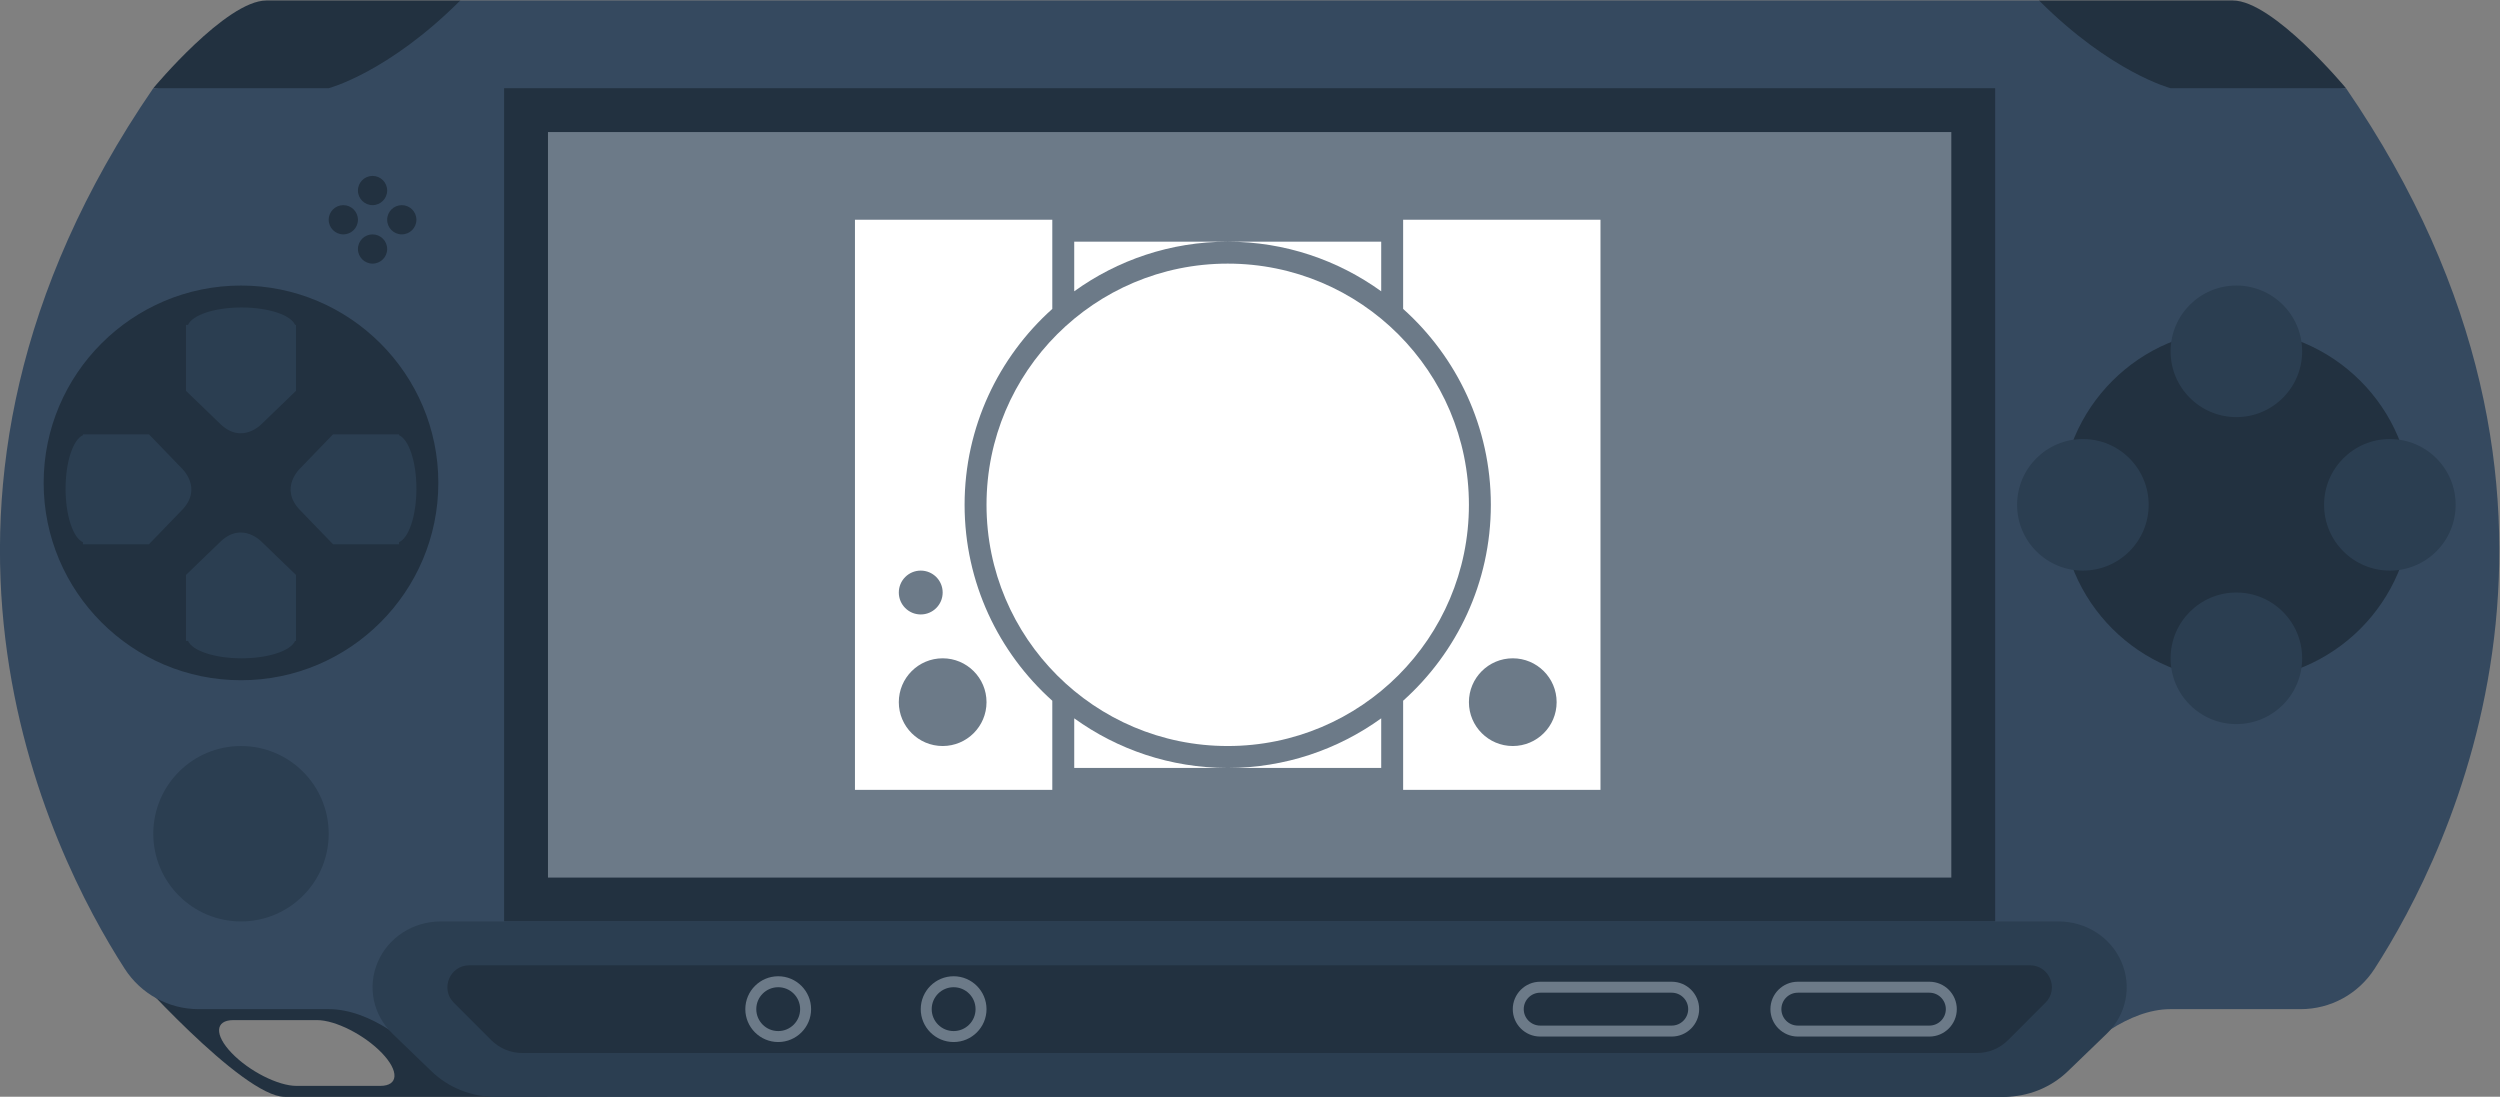 <svg height="133.347" viewBox="0 0 303.96 133.347" width="303.96" xmlns="http://www.w3.org/2000/svg" xmlns:xlink="http://www.w3.org/1999/xlink"><rect x="0" y="0" width="303.96" height="133.347" fill="#808080" stroke="none"/><clipPath id="a"><path d="m0 256h256v-256h-256z"/></clipPath><g clip-path="url(#a)" transform="matrix(1.333 0 0 -1.333 -18.687 240)"><path d="m0 0s-6.643 8-10.321 8h-1.679-16v-8-4z" fill="#223140" transform="translate(228 172)"/><path d="m0 0h-1.679c-3.678 0-10.321-8-10.321-8l28-4v4 8z" fill="#223140" transform="translate(40 180)"/><path d="m0 0h-7.631c-1.676 0-4.326 1.344-5.915 3-1.591 1.656-1.521 3 .154 3h7.632c1.677 0 4.326-1.344 5.916-3 1.589-1.656 1.522-3-.156-3m3.305 7-26.5 4s10.585-12 14.5-12h24s-8.323 8-12 8" fill="#223140" transform="translate(48.695 81)"/><path d="m0 0h-16s-5.414 1.414-12 8h-144c-6.586-6.586-12-8-12-8h-16c-25.682-37.428-9.442-69.716-2.603-80.322 1.477-2.292 4.006-3.678 6.733-3.678h11.87c3.829 0 7.581-3.158 9.843-5.508 1.524-1.585 3.611-2.502 5.81-2.502h136.694c2.199 0 4.286.918 5.81 2.502 2.262 2.35 6.014 5.508 9.843 5.508h11.87c2.727 0 5.256 1.386 6.733 3.678 6.839 10.606 23.079 42.894-2.603 80.322" fill="#35495f" transform="translate(228 172)"/><path d="m0 0c0-9.926 8.074-18 18-18s18 8.074 18 18-8.074 18-18 18-18-8.074-18-18" fill="#223140" transform="translate(18 136)"/><path d="m0 0c0-4.418-3.582-8-8-8s-8 3.582-8 8 3.582 8 8 8 8-3.582 8-8" fill="#2b3e51" transform="translate(44 104)"/><path d="m0 0c0-8.821 7.177-16 16-16s16 7.179 16 16-7.177 16-16 16-16-7.179-16-16" fill="#223140" transform="translate(202 134)"/><path d="m0 0c0-3.314-2.686-6-6-6s-6 2.686-6 6 2.686 6 6 6 6-2.686 6-6" fill="#2b3e51" transform="translate(224 148)"/><path d="m0 0c0-3.313-2.686-6-6-6s-6 2.687-6 6 2.686 6 6 6 6-2.687 6-6" fill="#2b3e51" transform="translate(224 120)"/><path d="m0 0c0-3.313-2.686-6-6-6s-6 2.687-6 6c0 3.314 2.686 6 6 6s6-2.686 6-6" fill="#2b3e51" transform="translate(210 134)"/><path d="m0 0c0-3.313-2.686-6-6-6s-6 2.687-6 6c0 3.314 2.686 6 6 6s6-2.686 6-6" fill="#2b3e51" transform="translate(238 134)"/><path d="m196 96h-136v76h136z" fill="#223140"/><path d="m0 0c0 2.457-.687 4.484-1.584 4.88v.082h-6.019l-2.957-3.063s-2.059-1.846 0-3.907l2.957-3.061h6.019v.189c.897.395 1.584 2.422 1.584 4.88" fill="#2b3e51" transform="translate(52 135.47)"/><path d="m0 0c0 2.457.686 4.484 1.584 4.88v.082h6.019l2.956-3.063s2.059-1.846 0-3.907l-2.956-3.061h-6.019v.189c-.898.395-1.584 2.422-1.584 4.88" fill="#2b3e51" transform="translate(20 135.47)"/><path d="m0 0c2.458 0 4.485.687 4.88 1.584h.084v6.02l-3.063 2.956s-1.848 2.059-3.907 0l-3.063-2.956v-6.02h.189c.395-.897 2.421-1.584 4.88-1.584" fill="#2b3e51" transform="translate(36.052 120)"/><path d="m0 0c2.458 0 4.485-.687 4.88-1.584h.084v-6.02l-3.063-2.956s-1.848-2.059-3.907 0l-3.063 2.956v6.02h.189c.395.897 2.421 1.584 4.88 1.584" fill="#2b3e51" transform="translate(36.052 152)"/><path d="m192 100h-128v68h128z" fill="#6c7a88"/><path d="m0 0h-147.554c-2.525 0-4.781-1.454-5.747-3.704s-.437-4.817 1.349-6.539l3.539-3.414c1.566-1.511 3.649-2.343 5.864-2.343h137.544c2.215 0 4.297.832 5.864 2.343l3.539 3.414c1.785 1.722 2.314 4.289 1.348 6.539s-3.221 3.704-5.746 3.704" fill="#2b3e51" transform="translate(201.777 96)"/><path d="m0 0h-132.686c-1.061 0-2.079.421-2.829 1.172l-3.414 3.414c-1.26 1.26-.368 3.414 1.414 3.414h142.343c1.782 0 2.675-2.154 1.415-3.414l-3.415-3.414c-.75-.751-1.767-1.172-2.828-1.172" fill="#223140" transform="translate(194.343 84)"/><path d="m0 0c-.827 0-1.5-.673-1.5-1.5s.673-1.5 1.5-1.5h12c.827 0 1.5.673 1.5 1.5s-.673 1.5-1.5 1.5zm12-4h-12c-1.379 0-2.5 1.121-2.5 2.5s1.121 2.5 2.5 2.5h12c1.379 0 2.5-1.121 2.5-2.5s-1.121-2.5-2.5-2.5" fill="#6c7a88" transform="translate(178 89.5)"/><path d="m0 0c-.827 0-1.5-.673-1.5-1.5s.673-1.5 1.5-1.5h12c.827 0 1.5.673 1.5 1.5s-.673 1.5-1.5 1.5zm12-4h-12c-1.379 0-2.5 1.121-2.5 2.5s1.121 2.5 2.5 2.5h12c1.379 0 2.5-1.121 2.5-2.5s-1.121-2.5-2.5-2.5" fill="#6c7a88" transform="translate(154.5 89.5)"/><path d="m0 0c-1.654 0-3-1.346-3-3s1.346-3 3-3 3 1.346 3 3-1.346 3-3 3m0-1c1.105 0 2-.895 2-2s-.895-2-2-2-2 .895-2 2 .895 2 2 2" fill="#6c7a88" transform="translate(85 91)"/><path d="m0 0c-1.654 0-3-1.346-3-3s1.346-3 3-3 3 1.346 3 3-1.346 3-3 3m0-1c1.105 0 2-.895 2-2s-.895-2-2-2-2 .895-2 2 .895 2 2 2" fill="#6c7a88" transform="translate(101 91)"/><path d="m0 0c0-.736-.597-1.333-1.333-1.333-.737 0-1.334.597-1.334 1.333s.597 1.333 1.334 1.333c.736 0 1.333-.597 1.333-1.333" fill="#223140" transform="translate(49.333 162.667)"/><path d="m0 0c0-.736-.597-1.333-1.333-1.333-.737 0-1.334.597-1.334 1.333s.597 1.333 1.334 1.333c.736 0 1.333-.597 1.333-1.333" fill="#223140" transform="translate(52 160)"/><path d="m0 0c0-.736-.597-1.333-1.333-1.333-.737 0-1.334.597-1.334 1.333s.597 1.333 1.334 1.333c.736 0 1.333-.597 1.333-1.333" fill="#223140" transform="translate(46.667 160)"/><path d="m0 0c0-.736-.597-1.333-1.333-1.333-.737 0-1.334.597-1.334 1.333s.597 1.333 1.334 1.333c.736 0 1.333-.597 1.333-1.333" fill="#223140" transform="translate(49.333 157.333)"/><g fill="#fff"><path d="m0 0c0-12.15-9.85-22-22-22s-22 9.85-22 22 9.85 22 22 22 22-9.85 22-22" transform="translate(148 134)"/><path d="m0 0h-14v-4.525c3.944 2.843 8.778 4.525 14 4.525" transform="translate(126 158)"/><path d="m0 0h-14c5.222 0 10.056-1.682 14-4.525z" transform="translate(140 158)"/><path d="m0 0c-2.209 0-4 1.791-4 4s1.791 4 4 4 4-1.791 4-4-1.791-4-4-4m-10 48v-8.131c4.906-4.397 8-10.778 8-17.869s-3.094-13.472-8-17.869v-8.131h18v52z" transform="translate(152 112)"/><path d="m0 0h14v4.525c-3.944-2.843-8.778-4.525-14-4.525" transform="translate(126 110)"/><path d="m0 0h14c-5.222 0-10.056 1.682-14 4.525z" transform="translate(112 110)"/><path d="m0 0c0-2.209-1.791-4-4-4s-4 1.791-4 4 1.791 4 4 4 4-1.791 4-4m-6 12c1.105 0 2-.895 2-2s-.895-2-2-2-2 .895-2 2 .895 2 2 2m12 23.869v8.131h-18v-52h18v8.131c-4.906 4.397-8 10.778-8 17.869s3.094 13.472 8 17.869" transform="translate(104 116)"/></g></g></svg>